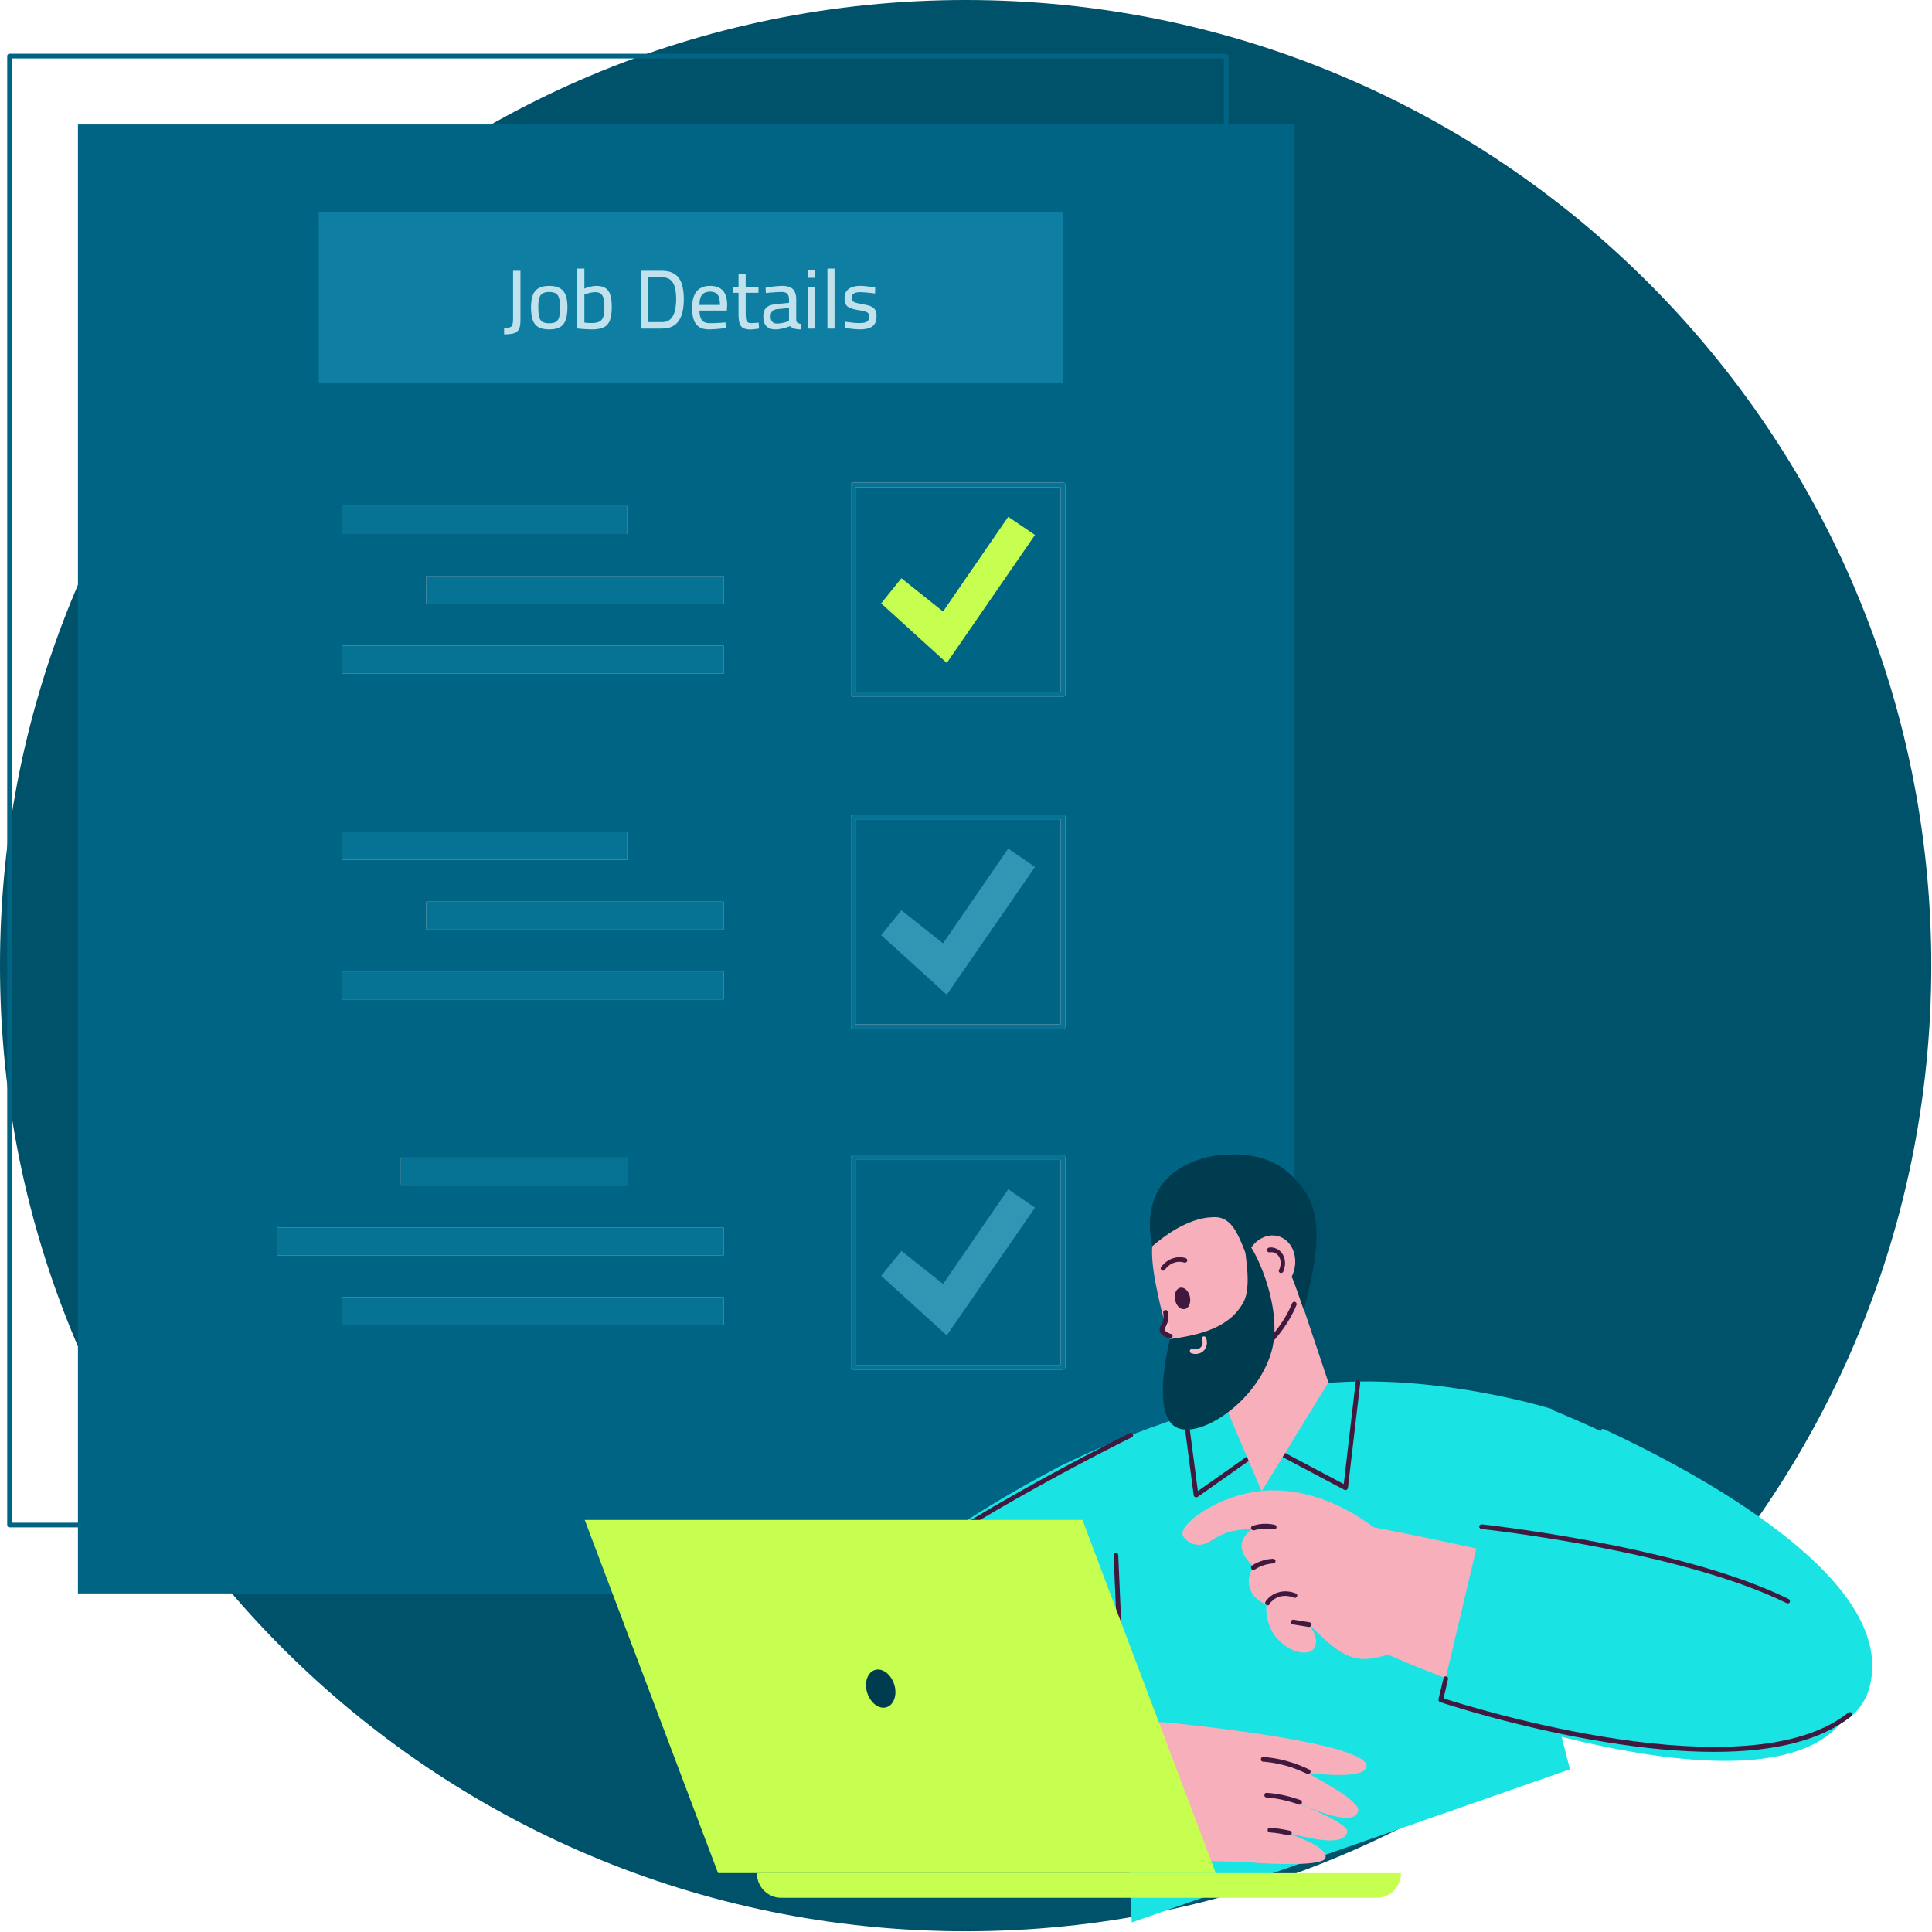 <svg width="461" height="461" viewBox="0 0 461 461" fill="none" xmlns="http://www.w3.org/2000/svg">
<g clip-path="url(#clip0_4196_8560)">
<path d="M230.413 460.83C357.668 460.83 460.828 357.67 460.828 230.415C460.828 103.16 357.668 0 230.413 0C103.158 0 -0.002 103.16 -0.002 230.415C-0.002 357.67 103.158 460.83 230.413 460.83Z" fill="#00516A"/>
<path d="M308.92 29.703H18.597V380.212H308.92V29.703Z" fill="#006584"/>
<path d="M134.415 364.447H2.273C1.94 364.447 1.718 364.225 1.718 363.892V13.383C1.718 13.05 1.94 12.828 2.273 12.828H292.596C292.929 12.828 293.151 13.05 293.151 13.383V172.786C293.151 173.119 292.929 173.341 292.596 173.341C292.263 173.341 292.041 173.119 292.041 172.786V13.939H2.828V363.337H134.415C134.748 363.337 134.97 363.559 134.97 363.892C134.97 364.169 134.692 364.447 134.415 364.447Z" fill="#006584"/>
<path d="M253.732 50.523H76.062V91.332H253.732V50.523Z" fill="#0E7FA2"/>
<path d="M149.685 120.762H81.56V127.424H149.685V120.762Z" fill="#FCC8D0"/>
<path d="M149.685 120.762H81.56V127.424H149.685V120.762Z" fill="#067294"/>
<path d="M172.672 137.418H101.715V144.081H172.672V137.418Z" fill="#FCC8D0"/>
<path d="M172.672 137.418H101.715V144.081H172.672V137.418Z" fill="#067294"/>
<path d="M172.671 154.074H81.56V160.737H172.671V154.074Z" fill="#FCC8D0"/>
<path d="M172.671 154.074H81.56V160.737H172.671V154.074Z" fill="#067294"/>
<path d="M149.685 198.492H81.56V205.155H149.685V198.492Z" fill="#FCC8D0"/>
<path d="M149.685 198.492H81.56V205.155H149.685V198.492Z" fill="#067294"/>
<path d="M172.672 215.148H101.715V221.811H172.672V215.148Z" fill="#FCC8D0"/>
<path d="M172.672 215.148H101.715V221.811H172.672V215.148Z" fill="#067294"/>
<path d="M172.671 231.805H81.56V238.467H172.671V231.805Z" fill="#FCC8D0"/>
<path d="M172.671 231.805H81.56V238.467H172.671V231.805Z" fill="#067294"/>
<path d="M149.741 276.223H95.663V282.885H149.741V276.223Z" fill="#FCC8D0"/>
<path d="M149.741 276.223H95.663V282.885H149.741V276.223Z" fill="#067294"/>
<path d="M172.673 292.879H66.016V299.542H172.673V292.879Z" fill="#FCC8D0"/>
<path d="M172.673 292.879H66.016V299.542H172.673V292.879Z" fill="#067294"/>
<path d="M172.672 309.535H81.561V316.198H172.672V309.535Z" fill="#FCC8D0"/>
<path d="M172.672 309.535H81.561V316.198H172.672V309.535Z" fill="#067294"/>
<path d="M253.621 326.8H203.596C203.263 326.8 203.041 326.577 203.041 326.244V276.219C203.041 275.886 203.263 275.664 203.596 275.664H253.621C253.954 275.664 254.176 275.886 254.176 276.219V326.244C254.176 326.522 253.899 326.8 253.621 326.8ZM204.151 325.689H253.066V276.774H204.151V325.689Z" fill="#FCC8D0"/>
<path d="M253.621 326.8H203.596C203.263 326.8 203.041 326.577 203.041 326.244V276.219C203.041 275.886 203.263 275.664 203.596 275.664H253.621C253.954 275.664 254.176 275.886 254.176 276.219V326.244C254.176 326.522 253.899 326.8 253.621 326.8ZM204.151 325.689H253.066V276.774H204.151V325.689Z" fill="#067294"/>
<path d="M225.915 318.641L210.258 304.427L215.088 298.487L225.027 306.371L240.573 283.773L246.958 288.16L225.915 318.641Z" fill="#3195B4"/>
<path d="M253.621 245.514H203.596C203.263 245.514 203.041 245.292 203.041 244.959V194.934C203.041 194.601 203.263 194.379 203.596 194.379H253.621C253.954 194.379 254.176 194.601 254.176 194.934V244.959C254.176 245.237 253.899 245.514 253.621 245.514ZM204.151 244.404H253.066V195.489H204.151V244.404Z" fill="#FCC8D0"/>
<path d="M253.621 245.514H203.596C203.263 245.514 203.041 245.292 203.041 244.959V194.934C203.041 194.601 203.263 194.379 203.596 194.379H253.621C253.954 194.379 254.176 194.601 254.176 194.934V244.959C254.176 245.237 253.899 245.514 253.621 245.514ZM204.151 244.404H253.066V195.489H204.151V244.404Z" fill="#067294"/>
<path d="M225.915 237.356L210.258 223.142L215.088 217.202L225.027 225.086L240.573 202.488L246.958 206.874L225.915 237.356Z" fill="#3195B4"/>
<path d="M253.621 166.288H203.596C203.263 166.288 203.041 166.066 203.041 165.733V115.708C203.041 115.374 203.263 115.152 203.596 115.152H253.621C253.954 115.152 254.176 115.374 254.176 115.708V165.733C254.176 166.066 253.899 166.288 253.621 166.288ZM204.151 165.177H253.066V116.263H204.151V165.177Z" fill="#FCC8D0"/>
<path d="M253.621 166.288H203.596C203.263 166.288 203.041 166.066 203.041 165.733V115.708C203.041 115.374 203.263 115.152 203.596 115.152H253.621C253.954 115.152 254.176 115.374 254.176 115.708V165.733C254.176 166.066 253.899 166.288 253.621 166.288ZM204.151 165.177H253.066V116.263H204.151V165.177Z" fill="#067294"/>
<path d="M225.915 158.184L210.258 143.97L215.088 137.974L225.027 145.914L240.573 123.316L246.958 127.647L225.915 158.184Z" fill="#C7FF50"/>
<path d="M369.773 336.184C369.773 336.184 452.945 368.886 445.782 401.699C439.342 431.237 359.724 396.258 359.724 396.258L369.773 336.184Z" fill="#1AE3E3"/>
<path d="M424.574 414.133C399.367 414.133 361.446 397.643 359.503 396.755C359.225 396.644 359.114 396.311 359.225 396.033C359.336 395.756 359.669 395.645 359.947 395.756C360.447 395.978 399.534 412.967 424.741 412.967C430.071 412.967 434.735 412.19 438.344 410.413C442.064 408.526 444.395 405.583 445.228 401.585C450.614 376.878 403.032 351.727 382.267 342.011C381.989 341.9 381.878 341.567 381.989 341.289C382.1 341.011 382.433 340.9 382.711 341.011C394.537 346.508 411.471 355.28 425.018 365.83C441.564 378.655 448.726 390.759 446.283 401.808C445.339 406.138 442.841 409.358 438.788 411.413C435.012 413.356 430.071 414.133 424.574 414.133Z" fill="#1AE3E3"/>
<path d="M370.385 336.241C370.385 336.241 334.574 324.914 304.092 331.91C273.611 338.906 252.457 350.121 252.457 350.121L266.56 387.709L270.057 458.722L374.605 422.188L366.776 391.429L370.385 336.241Z" fill="#1AE3E3"/>
<path d="M227.97 406.695C242.628 408.472 277.384 410.859 280.771 411.248C287.101 411.914 326.41 416.134 326.077 421.464C325.91 424.629 314.14 423.296 311.974 423.019C313.64 424.129 324.744 429.626 324.078 432.18C322.912 436.622 310.087 430.237 309.92 430.292C311.752 431.236 321.802 435.122 321.469 437.066C320.691 441.23 310.198 437.954 307.866 437.51C308.032 437.898 316.694 440.452 316.305 443.229C315.972 445.449 303.369 444.672 300.426 444.561C294.818 443.95 279.994 444.061 269.278 444.006C244.127 443.839 226.971 435.011 226.971 435.011C226.971 435.011 221.252 410.97 227.97 406.695Z" fill="#F7AFBC"/>
<path d="M312.085 423.3C312.03 423.3 311.919 423.3 311.863 423.244C310.697 422.689 309.476 422.189 308.254 421.745C306.033 421.023 303.701 420.524 301.37 420.357C301.036 420.357 300.814 420.08 300.87 419.746C300.87 419.413 301.147 419.191 301.481 419.247C303.924 419.413 306.311 419.913 308.643 420.69C309.92 421.135 311.197 421.634 312.418 422.245C312.696 422.356 312.807 422.689 312.696 422.967C312.474 423.189 312.307 423.3 312.085 423.3Z" fill="#41193E"/>
<path d="M310.031 430.625C309.976 430.625 309.92 430.625 309.865 430.57C309.587 430.459 309.365 430.403 309.087 430.292C306.866 429.57 304.534 429.071 302.203 428.904C301.869 428.904 301.647 428.626 301.703 428.293C301.703 427.96 301.98 427.738 302.314 427.794C304.757 427.96 307.144 428.46 309.476 429.237C309.753 429.348 310.031 429.404 310.309 429.515C310.586 429.626 310.753 429.959 310.642 430.237C310.475 430.514 310.253 430.625 310.031 430.625Z" fill="#41193E"/>
<path d="M307.645 437.954C307.589 437.954 307.534 437.954 307.534 437.954C306.035 437.621 304.535 437.343 302.981 437.232C302.648 437.232 302.426 436.955 302.481 436.621C302.481 436.288 302.759 436.066 303.092 436.122C304.702 436.233 306.257 436.51 307.811 436.844C308.089 436.899 308.311 437.232 308.2 437.51C308.144 437.787 307.922 437.954 307.645 437.954Z" fill="#41193E"/>
<path d="M321.081 355.559C320.97 355.559 320.915 355.559 320.804 355.503L306.146 347.73C305.868 347.564 305.757 347.23 305.924 346.953C306.091 346.675 306.424 346.564 306.701 346.731L320.637 354.115L323.469 329.797C323.524 329.519 323.802 329.297 324.08 329.297C324.357 329.352 324.579 329.63 324.579 329.908L321.637 355.003C321.637 355.17 321.526 355.337 321.359 355.448C321.248 355.559 321.137 355.559 321.081 355.559Z" fill="#41193E"/>
<path d="M285.381 357.282C285.326 357.282 285.215 357.282 285.159 357.226C284.993 357.171 284.882 357.004 284.826 356.782L282.217 336.85C282.161 336.572 282.383 336.294 282.716 336.239C282.994 336.183 283.271 336.406 283.327 336.739L285.825 355.783L297.485 347.565C297.763 347.399 298.096 347.454 298.262 347.676C298.429 347.954 298.373 348.287 298.151 348.454L285.714 357.226C285.603 357.282 285.492 357.282 285.381 357.282Z" fill="#41193E"/>
<path d="M273.111 395.146L251.68 399.254L267.67 403.64L269.224 444.06C269.224 444.06 189.939 444.671 190.273 407.693C190.495 380.821 254.511 349.062 254.511 349.062L273.111 395.146Z" fill="#1AE3E3"/>
<path d="M397.255 379.156C367.662 373.437 357.502 370.161 327.853 364.442C324.633 362.166 315.805 355.725 304.034 355.614C292.264 355.503 281.215 363.443 282.214 366.33C282.714 367.663 285.601 369.884 288.933 367.663C292.93 364.998 295.54 365.053 298.815 364.776C298.427 365.164 296.095 366.663 296.261 369.106C296.483 371.605 298.76 373.437 299.093 373.77C298.205 375.491 297.483 376.99 298.371 379.322C299.371 382.043 302.202 382.82 302.202 382.82C302.202 382.82 301.702 386.484 303.868 389.816C306.699 394.091 311.918 395.423 313.473 393.425C314.084 392.647 314.695 390.427 312.196 387.539C313.418 388.372 317.637 393.536 322.19 395.257C325.965 396.7 329.852 395.09 331.185 394.813C355.281 405.417 364.942 405.751 389.038 416.355C393.036 402.142 393.313 393.48 397.255 379.156Z" fill="#F7AFBC"/>
<path d="M299.092 365.164C298.87 365.164 298.648 364.998 298.537 364.776C298.426 364.498 298.593 364.165 298.926 364.054C299.703 363.832 300.48 363.665 301.258 363.61C302.202 363.554 303.201 363.61 304.145 363.832C304.422 363.887 304.645 364.165 304.589 364.498C304.534 364.776 304.256 364.998 303.923 364.942C303.09 364.776 302.202 364.72 301.369 364.776C300.647 364.831 299.925 364.942 299.259 365.164C299.203 365.109 299.148 365.164 299.092 365.164Z" fill="#41193E"/>
<path d="M299.039 374.603C298.872 374.603 298.65 374.491 298.595 374.325C298.428 374.047 298.484 373.714 298.761 373.548C299.427 373.103 300.149 372.77 300.927 372.493C301.815 372.16 302.759 371.993 303.758 371.938C304.036 371.938 304.313 372.16 304.369 372.437C304.369 372.77 304.147 372.992 303.869 373.048C302.981 373.103 302.148 373.27 301.371 373.548C300.704 373.77 300.038 374.103 299.427 374.491C299.261 374.603 299.15 374.603 299.039 374.603Z" fill="#41193E"/>
<path d="M302.481 383.041C302.37 383.041 302.259 382.986 302.148 382.93C301.87 382.764 301.815 382.431 301.981 382.153C302.592 381.209 303.703 380.376 304.757 380.043C306.645 379.377 308.366 379.877 309.199 380.21C309.477 380.321 309.643 380.654 309.477 380.932C309.366 381.209 309.033 381.376 308.755 381.209C308.033 380.932 306.645 380.543 305.091 381.043C304.258 381.32 303.369 382.042 302.87 382.764C302.87 382.986 302.703 383.041 302.481 383.041Z" fill="#41193E"/>
<path d="M312.363 388.206C312.307 388.206 312.307 388.206 312.252 388.206L308.476 387.596C308.199 387.54 307.976 387.262 308.032 386.929C308.088 386.652 308.365 386.43 308.698 386.485L312.474 387.096C312.751 387.151 312.973 387.429 312.918 387.762C312.862 387.984 312.64 388.206 312.363 388.206Z" fill="#41193E"/>
<path d="M443.118 402.587C448.504 374.271 353.506 364.277 353.506 364.277L343.734 405.641C343.79 405.641 436.011 440.287 443.118 402.587Z" fill="#1AE3E3"/>
<path d="M426.572 382.6C426.516 382.6 426.405 382.6 426.35 382.545C400.754 369.941 353.95 364.889 353.45 364.833C353.172 364.778 352.95 364.5 352.95 364.222C353.006 363.945 353.283 363.723 353.561 363.723C354.005 363.778 401.032 368.831 426.794 381.545C427.072 381.656 427.183 381.989 427.072 382.267C427.016 382.489 426.794 382.6 426.572 382.6Z" fill="#41193E"/>
<path d="M409.026 418.022C401.309 418.022 392.537 417.245 382.82 415.635C361.833 412.248 343.789 406.196 343.622 406.14C343.344 406.029 343.178 405.752 343.233 405.474L344.455 400.422C344.51 400.144 344.843 399.922 345.121 400.033C345.399 400.089 345.621 400.422 345.51 400.699L344.455 405.252C350.784 407.306 416.911 427.961 441.063 408.639C441.285 408.472 441.673 408.472 441.84 408.75C442.006 408.972 442.006 409.361 441.729 409.527C434.622 415.191 423.684 418.022 409.026 418.022Z" fill="#41193E"/>
<path d="M267.837 403.974C267.782 403.974 267.726 403.974 267.726 403.974L219.977 392.092C219.7 392.036 219.478 391.703 219.589 391.426C219.644 391.148 219.977 390.926 220.255 391.037L268.004 402.919C268.281 402.974 268.503 403.307 268.392 403.585C268.337 403.807 268.115 403.974 267.837 403.974Z" fill="#41193E"/>
<path d="M267.947 410.364C267.67 410.364 267.392 410.142 267.392 409.808L265.727 371.11C265.727 370.777 265.949 370.555 266.282 370.555C266.615 370.555 266.837 370.777 266.837 371.11L268.503 409.808C268.503 410.142 268.281 410.364 267.947 410.364Z" fill="#41193E"/>
<path d="M204.153 383.82C203.986 383.82 203.875 383.764 203.764 383.653C203.542 383.431 203.542 383.098 203.764 382.876C219.699 366.553 269.113 342.179 269.613 341.957C269.891 341.846 270.224 341.957 270.335 342.234C270.446 342.512 270.335 342.845 270.057 342.956C269.557 343.178 220.365 367.497 204.542 383.653C204.486 383.764 204.319 383.82 204.153 383.82Z" fill="#41193E"/>
<path d="M292.212 335.077L301.04 355.842L316.974 329.858L306.37 298.211L286.049 301.931L292.212 335.077Z" fill="#F7AFBC"/>
<path d="M290.713 283.11C289.824 283.166 281.33 283.721 277.165 290.273C274.056 295.103 274.445 300.655 276.499 309.872C278.887 320.699 281.885 326.862 285.327 328.527C290.824 331.192 304.593 321.254 308.757 310.871C311.755 303.32 309.923 294.492 304.649 288.33C299.319 282.167 291.268 283.11 290.713 283.11Z" fill="#F7AFBC"/>
<path d="M291.989 328.804C291.766 328.804 291.544 328.693 291.489 328.471C291.378 328.193 291.489 327.86 291.766 327.749C297.596 325.306 305.369 318.366 308.312 310.981C308.423 310.704 308.756 310.537 309.034 310.648C309.311 310.759 309.478 311.092 309.367 311.37C306.202 319.309 298.151 326.25 292.211 328.748C292.155 328.804 292.044 328.804 291.989 328.804Z" fill="#41193E"/>
<path d="M278.165 312.035C278.332 312.701 278.443 313.756 278.109 314.867C277.721 316.199 276.999 316.699 277.11 317.532C277.221 318.087 277.665 318.753 279.609 319.42L278.165 312.035Z" fill="#FABCC6"/>
<path d="M279.164 319.422C279.108 319.422 279.053 319.422 278.997 319.366C277.609 318.922 276.832 318.256 276.721 317.478C276.61 316.923 276.832 316.535 277.054 316.146C277.221 315.868 277.387 315.591 277.498 315.202C277.665 314.591 277.665 313.981 277.554 313.259C277.498 312.981 277.665 312.648 277.998 312.593C278.276 312.537 278.609 312.704 278.664 313.037C278.831 313.87 278.831 314.702 278.609 315.48C278.442 315.979 278.276 316.368 278.109 316.646C277.942 316.979 277.887 317.145 277.887 317.256C277.942 317.423 278.109 317.867 279.442 318.311C279.719 318.422 279.886 318.7 279.775 319.033C279.608 319.311 279.386 319.422 279.164 319.422Z" fill="#41193E"/>
<path d="M277.721 282.056C279.831 279.502 282.718 278.059 283.717 277.615C286.105 276.504 288.77 275.838 291.435 275.56L295.266 275.449C299.707 275.616 303.927 276.893 306.925 279.391C314.865 285.943 316.253 293.549 311.089 312.538C309.202 307.43 307.258 299.657 303.372 298.879C300.818 298.38 298.652 299.379 297.598 299.934C295.932 295.881 294.71 291.995 291.768 290.773C290.935 290.44 290.158 290.385 289.269 290.44C283.273 290.607 277.221 295.381 274.945 297.38C274.612 296.048 272.89 287.831 277.721 282.056Z" fill="#003C4F"/>
<path d="M308.712 303.392C309.824 299.692 308.202 295.934 305.089 294.998C301.976 294.062 298.551 296.303 297.439 300.003C296.327 303.704 297.948 307.462 301.061 308.398C304.174 309.333 307.599 307.092 308.712 303.392Z" fill="#F7AFBC"/>
<path d="M305.647 303.762C305.536 303.762 305.481 303.762 305.425 303.706C305.148 303.595 305.037 303.262 305.203 302.985C305.314 302.818 305.37 302.596 305.425 302.429C305.925 300.819 305.259 299.265 303.926 298.876C303.649 298.765 303.316 298.765 302.982 298.821C302.649 298.876 302.372 298.654 302.316 298.376C302.261 298.099 302.483 297.766 302.76 297.71C303.26 297.599 303.76 297.655 304.204 297.821C306.092 298.376 307.091 300.597 306.425 302.763C306.369 303.04 306.258 303.262 306.147 303.54C306.036 303.651 305.87 303.762 305.647 303.762Z" fill="#41193E"/>
<path d="M297.153 296.209C296.265 296.32 299.097 306.092 296.765 310.589C293.489 316.919 286.049 318.585 279.164 319.528C278.331 322.971 275.167 337.295 280.441 340.46C285.882 343.68 299.818 334.741 303.372 322.582C306.536 311.755 298.597 295.987 297.153 296.209Z" fill="#003C4F"/>
<path d="M285.271 323.082C284.937 323.082 284.604 323.026 284.271 322.915C283.994 322.804 283.827 322.471 283.938 322.193C284.049 321.916 284.382 321.749 284.66 321.86C285.382 322.138 286.214 321.916 286.659 321.305C287.214 320.583 286.825 319.639 286.77 319.639C286.659 319.362 286.77 319.029 287.047 318.918C287.325 318.807 287.658 318.918 287.769 319.195C287.825 319.362 288.38 320.75 287.491 321.971C286.992 322.693 286.159 323.082 285.271 323.082Z" fill="#FABCC6"/>
<path d="M283.939 309.485C284.217 310.873 283.662 312.206 282.662 312.372C281.663 312.539 280.663 311.595 280.386 310.151C280.108 308.763 280.663 307.431 281.663 307.264C282.662 307.098 283.662 308.097 283.939 309.485Z" fill="#41193E"/>
<path d="M277.498 303.209C277.387 303.209 277.276 303.154 277.165 303.098C276.943 302.932 276.887 302.543 277.054 302.321C277.498 301.766 277.942 301.322 278.497 300.933C280.607 299.489 282.606 300.1 282.939 300.211C283.217 300.322 283.383 300.655 283.272 300.933C283.161 301.211 282.828 301.377 282.551 301.266C282.273 301.155 280.718 300.711 279.108 301.821C278.664 302.154 278.275 302.543 277.887 302.987C277.831 303.154 277.665 303.209 277.498 303.209Z" fill="#41193E"/>
<path d="M186.386 452.842H328.466C331.686 452.842 334.295 450.233 334.295 447.013V446.957H180.611V447.013C180.611 450.233 183.221 452.842 186.386 452.842Z" fill="#C7FF50"/>
<path d="M171.339 446.954H290.1L258.286 362.672H139.525L171.339 446.954Z" fill="#C7FF50"/>
<path d="M206.929 403.925C207.707 406.368 209.761 407.922 211.538 407.367C213.314 406.812 214.147 404.369 213.37 401.926C212.592 399.483 210.538 397.928 208.761 398.484C206.985 399.039 206.152 401.482 206.929 403.925Z" fill="#003C4F"/>
<path d="M120.286 79.781V78.242C120.712 78.242 121.065 78.222 121.345 78.183C121.638 78.129 121.858 78.036 122.005 77.903C122.164 77.756 122.271 77.536 122.324 77.243C122.391 76.937 122.424 76.537 122.424 76.044V64.611H124.183V76.404C124.183 77.15 124.11 77.749 123.963 78.203C123.817 78.656 123.577 78.995 123.244 79.222C122.924 79.448 122.518 79.595 122.025 79.662C121.545 79.742 120.965 79.781 120.286 79.781ZM131.039 78.602C129.92 78.602 129.041 78.409 128.401 78.023C127.775 77.636 127.335 77.056 127.082 76.284C126.829 75.497 126.702 74.498 126.702 73.285C126.702 72.139 126.842 71.193 127.122 70.447C127.402 69.688 127.861 69.128 128.501 68.768C129.14 68.395 129.987 68.209 131.039 68.209C132.105 68.209 132.958 68.395 133.598 68.768C134.237 69.128 134.697 69.688 134.977 70.447C135.257 71.193 135.397 72.139 135.397 73.285C135.397 74.498 135.263 75.497 134.997 76.284C134.744 77.056 134.304 77.636 133.678 78.023C133.051 78.409 132.172 78.602 131.039 78.602ZM131.039 77.143C131.786 77.143 132.345 77.016 132.718 76.763C133.091 76.497 133.338 76.077 133.458 75.504C133.578 74.931 133.638 74.192 133.638 73.285C133.638 72.393 133.558 71.68 133.398 71.147C133.251 70.614 132.991 70.234 132.618 70.007C132.245 69.781 131.719 69.668 131.039 69.668C130.373 69.668 129.847 69.781 129.46 70.007C129.087 70.234 128.821 70.614 128.661 71.147C128.514 71.68 128.441 72.393 128.441 73.285C128.441 74.192 128.501 74.931 128.621 75.504C128.741 76.077 128.987 76.497 129.36 76.763C129.733 77.016 130.293 77.143 131.039 77.143ZM141.198 78.602C140.905 78.602 140.545 78.589 140.119 78.562C139.706 78.549 139.286 78.522 138.86 78.482C138.433 78.442 138.06 78.409 137.74 78.382V64.091H139.439V68.868C139.759 68.722 140.185 68.575 140.718 68.428C141.265 68.282 141.784 68.209 142.277 68.209C143.197 68.209 143.923 68.382 144.456 68.728C145.002 69.061 145.389 69.601 145.615 70.347C145.855 71.094 145.975 72.059 145.975 73.246C145.975 74.578 145.829 75.637 145.535 76.424C145.256 77.196 144.769 77.756 144.076 78.103C143.383 78.436 142.424 78.602 141.198 78.602ZM141.178 77.083C142.058 77.083 142.711 76.95 143.137 76.683C143.563 76.417 143.85 76.004 143.996 75.444C144.143 74.871 144.216 74.138 144.216 73.246C144.216 72.419 144.15 71.746 144.016 71.227C143.896 70.707 143.677 70.327 143.357 70.087C143.037 69.834 142.604 69.708 142.058 69.708C141.591 69.708 141.112 69.774 140.618 69.907C140.139 70.028 139.746 70.141 139.439 70.247V76.983C139.719 77.01 140.032 77.037 140.379 77.063C140.738 77.076 141.005 77.083 141.178 77.083ZM152.951 78.402V64.611H157.928C158.954 64.611 159.801 64.777 160.467 65.111C161.146 65.43 161.679 65.883 162.066 66.47C162.466 67.056 162.745 67.762 162.905 68.588C163.079 69.401 163.165 70.307 163.165 71.307C163.165 72.306 163.085 73.239 162.925 74.105C162.765 74.958 162.486 75.711 162.086 76.364C161.699 77.003 161.166 77.503 160.487 77.863C159.821 78.222 158.974 78.402 157.948 78.402H152.951ZM154.71 76.863H157.928C158.635 76.863 159.208 76.717 159.647 76.424C160.087 76.117 160.427 75.704 160.667 75.184C160.92 74.665 161.093 74.078 161.186 73.425C161.293 72.759 161.346 72.053 161.346 71.307C161.346 70.574 161.293 69.894 161.186 69.268C161.093 68.642 160.92 68.095 160.667 67.629C160.427 67.162 160.08 66.803 159.627 66.55C159.188 66.283 158.621 66.15 157.928 66.15H154.71V76.863ZM169.212 78.602C168.199 78.602 167.4 78.409 166.814 78.023C166.227 77.636 165.801 77.063 165.534 76.304C165.281 75.544 165.155 74.598 165.155 73.465C165.155 72.213 165.328 71.2 165.674 70.427C166.021 69.654 166.507 69.095 167.133 68.748C167.773 68.388 168.533 68.209 169.412 68.209C170.771 68.209 171.791 68.582 172.47 69.328C173.163 70.061 173.509 71.24 173.509 72.866L173.43 74.105H166.894C166.907 75.091 167.093 75.844 167.453 76.364C167.813 76.87 168.466 77.123 169.412 77.123C169.785 77.123 170.198 77.117 170.651 77.103C171.104 77.076 171.551 77.05 171.99 77.023C172.443 76.996 172.823 76.97 173.13 76.943L173.17 78.262C172.85 78.316 172.457 78.369 171.99 78.422C171.524 78.476 171.044 78.516 170.551 78.542C170.072 78.582 169.625 78.602 169.212 78.602ZM166.894 72.766H171.791C171.791 71.593 171.604 70.774 171.231 70.307C170.858 69.828 170.251 69.588 169.412 69.588C168.599 69.588 167.973 69.834 167.533 70.327C167.107 70.82 166.894 71.633 166.894 72.766ZM179.043 78.622C178.35 78.622 177.797 78.516 177.384 78.302C176.971 78.089 176.671 77.723 176.484 77.203C176.311 76.67 176.225 75.924 176.225 74.964V69.868H174.845V68.408H176.225V65.41H177.924V68.408H180.982V69.868H177.924V74.485C177.924 75.164 177.95 75.697 178.003 76.084C178.07 76.457 178.197 76.723 178.383 76.883C178.583 77.03 178.89 77.103 179.303 77.103C179.436 77.103 179.603 77.097 179.802 77.083C180.016 77.07 180.229 77.056 180.442 77.043C180.669 77.016 180.862 76.996 181.022 76.983L181.122 78.402C180.828 78.442 180.475 78.489 180.062 78.542C179.662 78.596 179.323 78.622 179.043 78.622ZM185.01 78.602C184.064 78.602 183.345 78.342 182.852 77.823C182.372 77.303 182.132 76.537 182.132 75.524C182.132 74.858 182.245 74.318 182.472 73.905C182.712 73.492 183.065 73.179 183.531 72.966C184.011 72.752 184.591 72.619 185.27 72.566L188.268 72.266V71.447C188.268 70.794 188.122 70.334 187.829 70.067C187.536 69.801 187.109 69.668 186.55 69.668C186.203 69.668 185.797 69.681 185.33 69.708C184.877 69.734 184.417 69.768 183.951 69.808C183.498 69.848 183.098 69.888 182.752 69.927L182.672 68.648C182.992 68.582 183.378 68.515 183.831 68.448C184.298 68.382 184.777 68.329 185.27 68.288C185.777 68.235 186.236 68.209 186.649 68.209C187.422 68.209 188.055 68.322 188.548 68.548C189.041 68.775 189.401 69.128 189.628 69.608C189.867 70.074 189.987 70.68 189.987 71.427V76.424C190.014 76.703 190.127 76.91 190.327 77.043C190.527 77.163 190.78 77.243 191.087 77.283L191.027 78.602C190.734 78.602 190.46 78.582 190.207 78.542C189.954 78.516 189.728 78.476 189.528 78.422C189.328 78.356 189.148 78.276 188.988 78.183C188.828 78.076 188.675 77.956 188.528 77.823C188.275 77.929 187.955 78.043 187.569 78.162C187.182 78.282 186.769 78.382 186.33 78.462C185.89 78.556 185.45 78.602 185.01 78.602ZM185.31 77.203C185.657 77.203 186.017 77.176 186.39 77.123C186.763 77.056 187.116 76.977 187.449 76.883C187.782 76.79 188.055 76.703 188.268 76.623V73.505L185.49 73.765C184.917 73.819 184.504 73.992 184.251 74.285C183.998 74.565 183.871 74.964 183.871 75.484C183.871 76.017 183.991 76.437 184.231 76.743C184.484 77.05 184.844 77.203 185.31 77.203ZM192.863 78.402V68.408H194.542V78.402H192.863ZM192.863 66.29V64.431H194.542V66.29H192.863ZM197.433 78.402V64.091H199.132V78.402H197.433ZM205.215 78.602C204.896 78.602 204.509 78.582 204.056 78.542C203.616 78.502 203.183 78.456 202.757 78.402C202.331 78.336 201.951 78.276 201.618 78.222L201.718 76.783C202.051 76.823 202.424 76.87 202.837 76.923C203.263 76.977 203.676 77.023 204.076 77.063C204.476 77.09 204.802 77.103 205.056 77.103C205.575 77.103 206.008 77.056 206.355 76.963C206.701 76.87 206.961 76.71 207.134 76.484C207.321 76.257 207.414 75.93 207.414 75.504C207.414 75.184 207.341 74.938 207.194 74.765C207.061 74.591 206.808 74.445 206.435 74.325C206.075 74.205 205.542 74.098 204.836 74.005C204.089 73.885 203.463 73.732 202.957 73.545C202.464 73.359 202.097 73.086 201.858 72.726C201.631 72.366 201.518 71.853 201.518 71.187C201.518 70.427 201.691 69.834 202.037 69.408C202.384 68.968 202.837 68.662 203.397 68.488C203.956 68.302 204.543 68.209 205.156 68.209C205.542 68.209 205.962 68.228 206.415 68.269C206.868 68.308 207.308 68.362 207.734 68.428C208.16 68.482 208.527 68.535 208.833 68.588L208.793 70.028C208.473 69.974 208.094 69.927 207.654 69.888C207.228 69.834 206.801 69.794 206.375 69.768C205.948 69.728 205.575 69.708 205.255 69.708C204.869 69.708 204.523 69.748 204.216 69.828C203.91 69.907 203.663 70.054 203.477 70.267C203.303 70.467 203.217 70.747 203.217 71.107C203.217 71.387 203.283 71.613 203.417 71.786C203.55 71.96 203.796 72.106 204.156 72.226C204.516 72.333 205.042 72.446 205.735 72.566C206.561 72.699 207.221 72.866 207.714 73.066C208.22 73.266 208.587 73.552 208.813 73.925C209.04 74.285 209.153 74.791 209.153 75.444C209.153 76.63 208.8 77.456 208.094 77.923C207.401 78.376 206.441 78.602 205.215 78.602Z" fill="#C1E2EC"/>
</g>
<defs>
<clipPath id="clip0_4196_8560">
<rect width="460.83" height="460.83" fill="white"/>
</clipPath>
</defs>
</svg>
